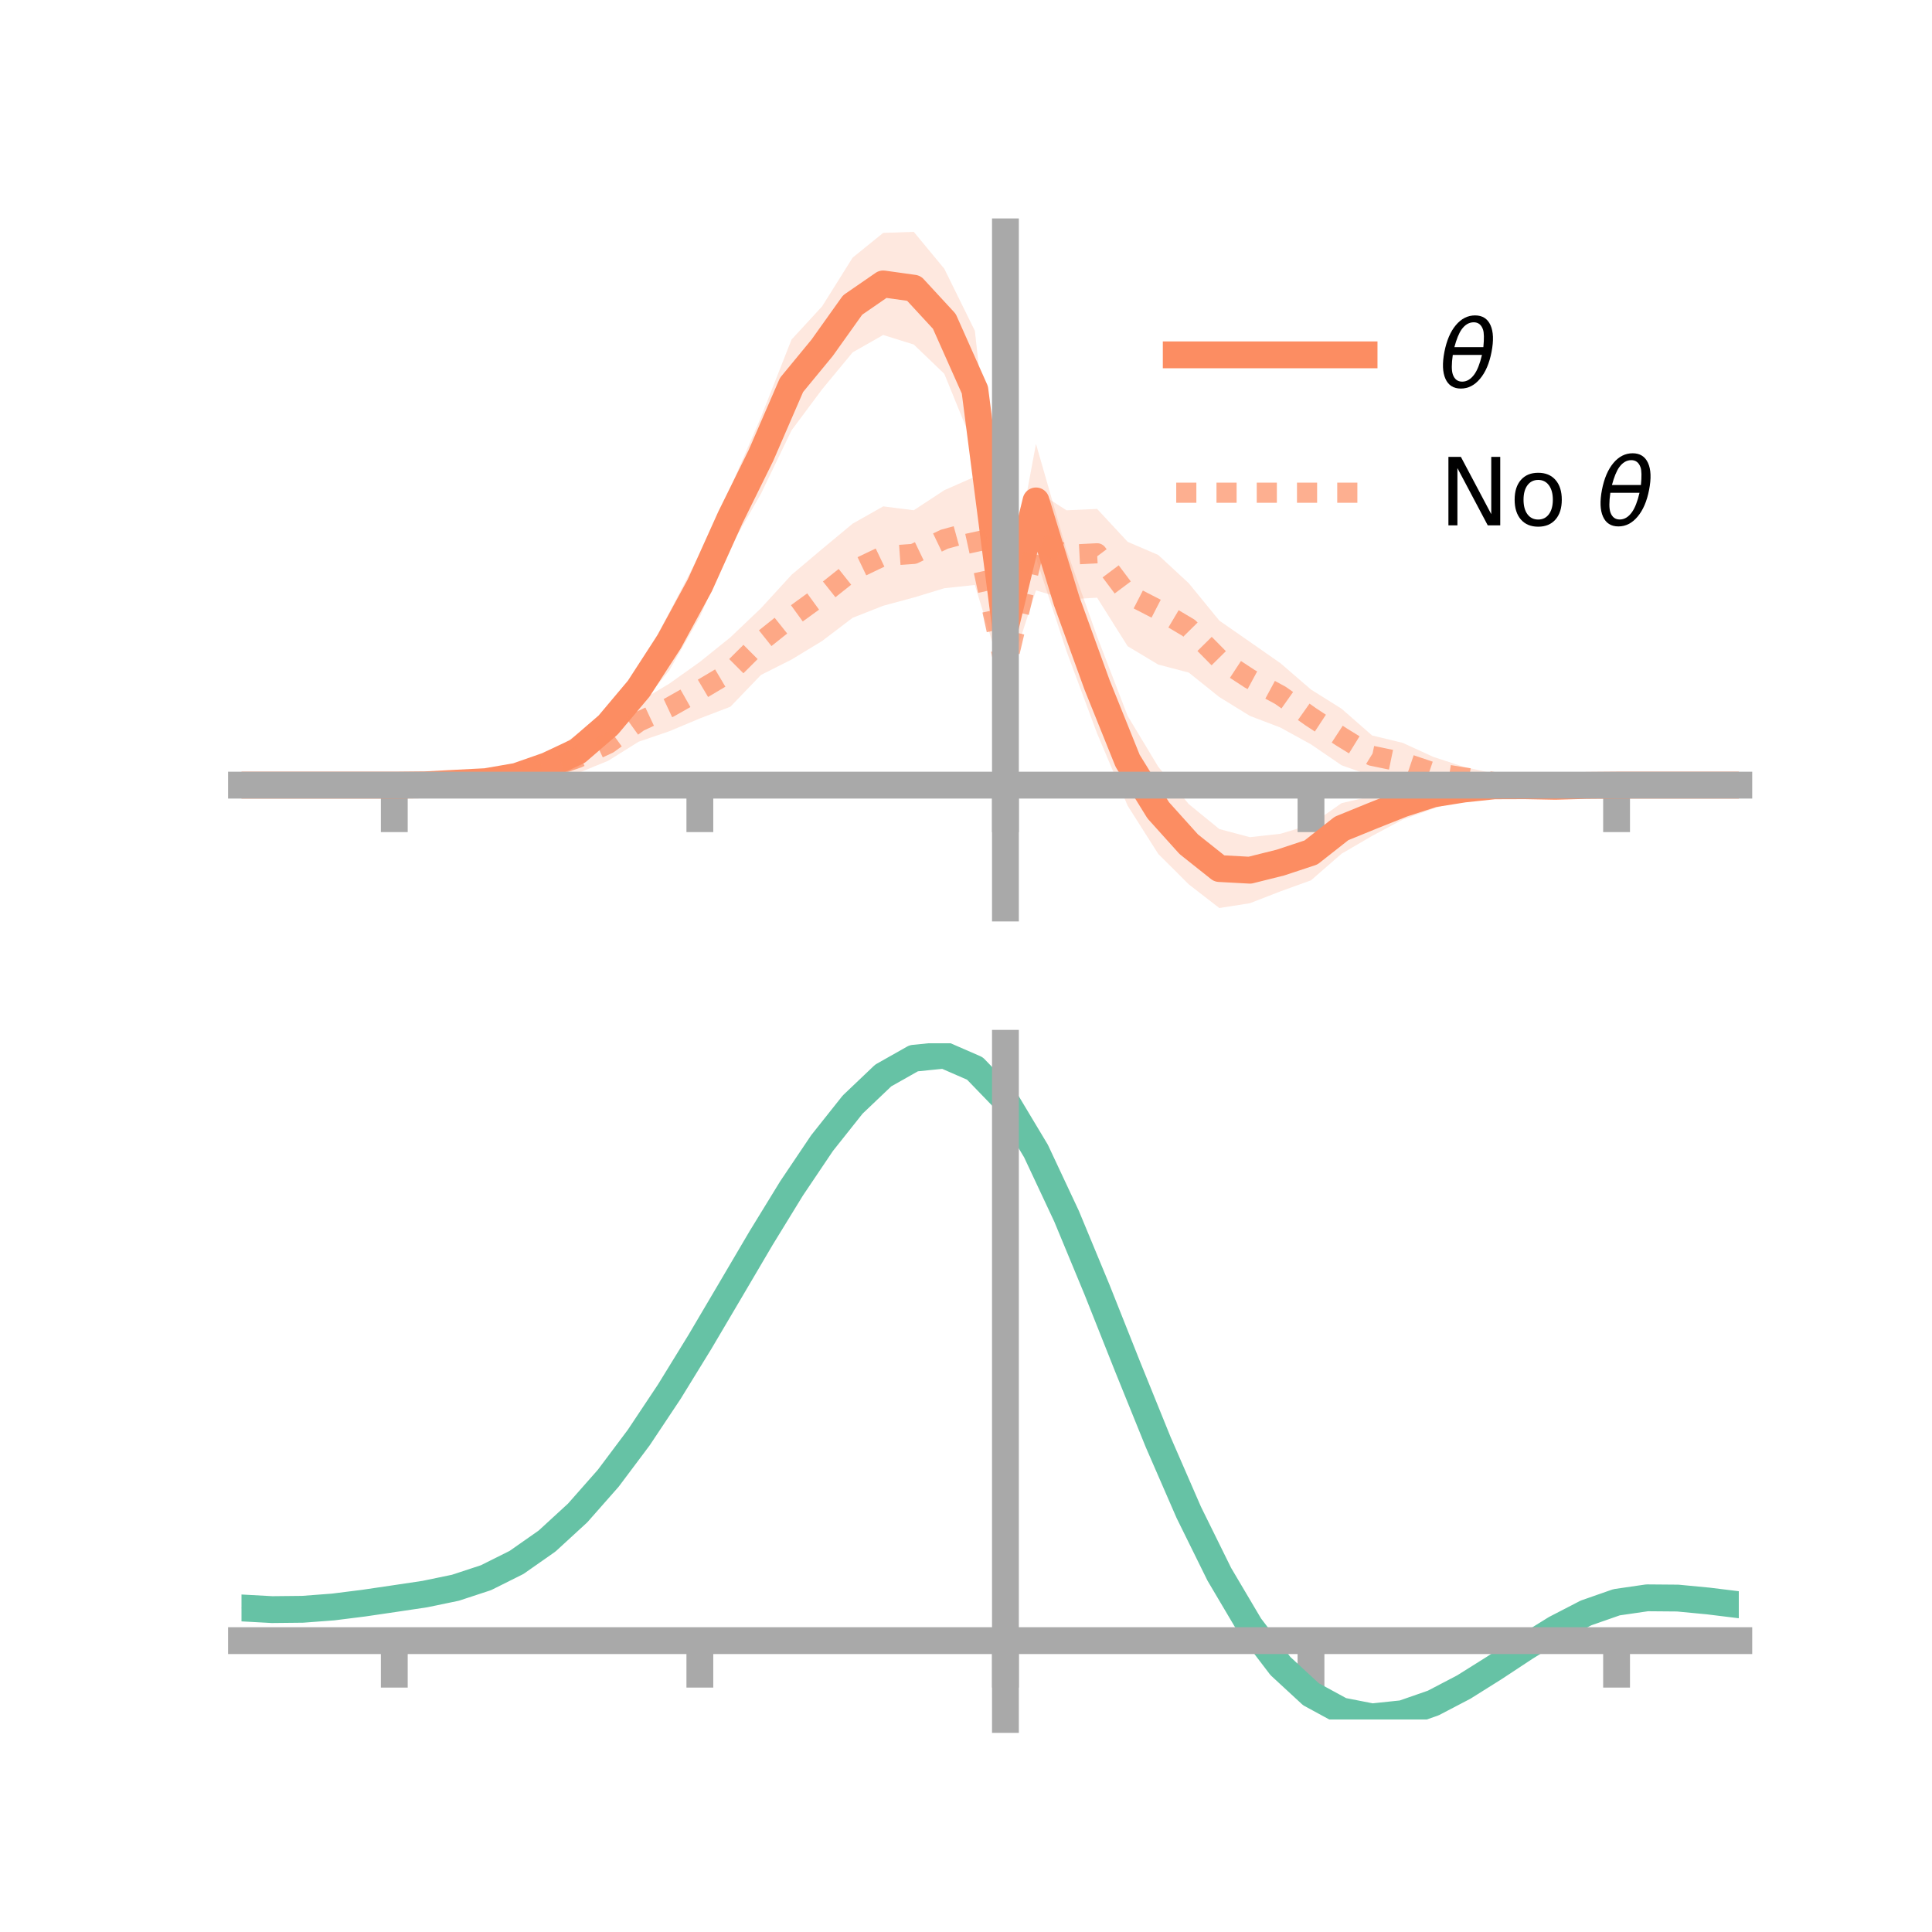<?xml version="1.0" encoding="utf-8" standalone="no"?>
<!DOCTYPE svg PUBLIC "-//W3C//DTD SVG 1.1//EN"
  "http://www.w3.org/Graphics/SVG/1.1/DTD/svg11.dtd">
<!-- Created with matplotlib (https://matplotlib.org/) -->
<svg height="144pt" version="1.1" viewBox="0 0 144 144" width="144pt" xmlns="http://www.w3.org/2000/svg" xmlns:xlink="http://www.w3.org/1999/xlink">
 <defs>
  <style type="text/css">*{stroke-linecap:butt;stroke-linejoin:round;}</style>
 </defs>
 <g id="figure_1">
  <g id="patch_1">
   <path d="M 0 144 
L 144 144 
L 144 0 
L 0 0 
z
" style="fill:none;"/>
  </g>
  <g id="axes_1">
   <g id="patch_2">
    <path d="M 18 67.68 
L 129.6 67.68 
L 129.6 17.28 
L 18 17.28 
z
" style="fill:none;"/>
   </g>
   <g id="PolyCollection_1">
    <path clip-path="url(#p8c9914e167)" d="M 18 58.521 
L 18 58.521 
L 20.278 58.521 
L 22.555 58.521 
L 24.833 58.521 
L 27.11 58.521 
L 29.388 58.521 
L 31.665 58.416 
L 33.943 58.172 
L 36.22 57.845 
L 38.498 57.186 
L 40.776 56.206 
L 43.053 54.727 
L 45.331 52.738 
L 47.608 49.912 
L 49.886 45.653 
L 52.163 41.272 
L 54.441 36.353 
L 56.718 31.092 
L 58.996 25.31 
L 61.273 22.838 
L 63.551 19.201 
L 65.829 17.358 
L 68.106 17.28 
L 70.384 20.033 
L 72.661 24.658 
L 74.939 45.289 
L 77.216 33.086 
L 79.494 41.004 
L 81.771 47.443 
L 84.049 53.363 
L 86.327 57.146 
L 88.604 59.935 
L 90.882 61.793 
L 93.159 62.398 
L 95.437 62.145 
L 97.714 61.461 
L 99.992 59.862 
L 102.269 59.332 
L 104.547 58.731 
L 106.824 58.071 
L 109.102 58.063 
L 111.38 57.894 
L 113.657 58.159 
L 115.935 58.406 
L 118.212 58.463 
L 120.49 58.521 
L 122.767 58.521 
L 125.045 58.521 
L 127.322 58.521 
L 129.6 58.521 
L 129.6 58.521 
L 129.6 58.521 
L 127.322 58.521 
L 125.045 58.521 
L 122.767 58.521 
L 120.49 58.521 
L 118.212 58.618 
L 115.935 58.805 
L 113.657 58.965 
L 111.38 59.246 
L 109.102 59.559 
L 106.824 60.274 
L 104.547 61.089 
L 102.269 62.304 
L 99.992 63.631 
L 97.714 65.614 
L 95.437 66.437 
L 93.159 67.321 
L 90.882 67.68 
L 88.604 65.915 
L 86.327 63.643 
L 84.049 60.056 
L 81.771 54.665 
L 79.494 48.543 
L 77.216 41.586 
L 74.939 48.149 
L 72.661 33.462 
L 70.384 27.863 
L 68.106 25.679 
L 65.829 24.967 
L 63.551 26.263 
L 61.273 29.019 
L 58.996 32.076 
L 56.718 36.801 
L 54.441 40.771 
L 52.163 45.97 
L 49.886 49.969 
L 47.608 52.742 
L 45.331 55.331 
L 43.053 57.271 
L 40.776 57.933 
L 38.498 58.545 
L 36.22 58.672 
L 33.943 58.58 
L 31.665 58.58 
L 29.388 58.521 
L 27.11 58.521 
L 24.833 58.521 
L 22.555 58.521 
L 20.278 58.521 
L 18 58.521 
z
" style="fill:#fc8d62;fill-opacity:0.2;"/>
   </g>
   <g id="PolyCollection_2">
    <path clip-path="url(#p8c9914e167)" d="M 18 58.521 
L 18 58.521 
L 20.278 58.521 
L 22.555 58.521 
L 24.833 58.521 
L 27.11 58.521 
L 29.388 58.521 
L 31.665 58.414 
L 33.943 58.166 
L 36.22 57.721 
L 38.498 57.105 
L 40.776 56.557 
L 43.053 55.36 
L 45.331 54.168 
L 47.608 52.314 
L 49.886 50.955 
L 52.163 49.335 
L 54.441 47.501 
L 56.718 45.333 
L 58.996 42.846 
L 61.273 40.922 
L 63.551 39.03 
L 65.829 37.742 
L 68.106 38.031 
L 70.384 36.536 
L 72.661 35.53 
L 74.939 48.86 
L 77.216 36.572 
L 79.494 38.035 
L 81.771 37.93 
L 84.049 40.385 
L 86.327 41.363 
L 88.604 43.472 
L 90.882 46.257 
L 93.159 47.84 
L 95.437 49.431 
L 97.714 51.395 
L 99.992 52.824 
L 102.269 54.819 
L 104.547 55.367 
L 106.824 56.411 
L 109.102 57.158 
L 111.38 57.661 
L 113.657 58.17 
L 115.935 58.261 
L 118.212 58.466 
L 120.49 58.521 
L 122.767 58.521 
L 125.045 58.521 
L 127.322 58.521 
L 129.6 58.521 
L 129.6 58.521 
L 129.6 58.521 
L 127.322 58.521 
L 125.045 58.521 
L 122.767 58.521 
L 120.49 58.522 
L 118.212 58.616 
L 115.935 58.751 
L 113.657 58.899 
L 111.38 58.937 
L 109.102 58.725 
L 106.824 58.741 
L 104.547 58.245 
L 102.269 57.852 
L 99.992 57.038 
L 97.714 55.481 
L 95.437 54.228 
L 93.159 53.359 
L 90.882 51.955 
L 88.604 50.13 
L 86.327 49.533 
L 84.049 48.166 
L 81.771 44.548 
L 79.494 44.678 
L 77.216 44.005 
L 74.939 51.071 
L 72.661 43.6 
L 70.384 43.843 
L 68.106 44.536 
L 65.829 45.15 
L 63.551 46.047 
L 61.273 47.777 
L 58.996 49.159 
L 56.718 50.306 
L 54.441 52.675 
L 52.163 53.547 
L 49.886 54.503 
L 47.608 55.28 
L 45.331 56.703 
L 43.053 57.636 
L 40.776 58.006 
L 38.498 58.374 
L 36.22 58.494 
L 33.943 58.667 
L 31.665 58.564 
L 29.388 58.521 
L 27.11 58.521 
L 24.833 58.521 
L 22.555 58.521 
L 20.278 58.521 
L 18 58.521 
z
" style="fill:#fc8d62;fill-opacity:0.2;"/>
   </g>
   <g id="matplotlib.axis_1">
    <g id="xtick_1">
     <g id="line2d_1">
      <defs>
       <path d="M 0 0 
L 0 3.5 
" id="m42875963ef" style="stroke:#a9a9a9;stroke-width:2;"/>
      </defs>
      <g>
       <use style="fill:#a9a9a9;stroke:#a9a9a9;stroke-width:2;" x="29.388" xlink:href="#m42875963ef" y="58.521"/>
      </g>
     </g>
    </g>
    <g id="xtick_2">
     <g id="line2d_2">
      <g>
       <use style="fill:#a9a9a9;stroke:#a9a9a9;stroke-width:2;" x="52.163" xlink:href="#m42875963ef" y="58.521"/>
      </g>
     </g>
    </g>
    <g id="xtick_3">
     <g id="line2d_3">
      <g>
       <use style="fill:#a9a9a9;stroke:#a9a9a9;stroke-width:2;" x="74.939" xlink:href="#m42875963ef" y="58.521"/>
      </g>
     </g>
    </g>
    <g id="xtick_4">
     <g id="line2d_4">
      <g>
       <use style="fill:#a9a9a9;stroke:#a9a9a9;stroke-width:2;" x="97.714" xlink:href="#m42875963ef" y="58.521"/>
      </g>
     </g>
    </g>
    <g id="xtick_5">
     <g id="line2d_5">
      <g>
       <use style="fill:#a9a9a9;stroke:#a9a9a9;stroke-width:2;" x="120.49" xlink:href="#m42875963ef" y="58.521"/>
      </g>
     </g>
    </g>
   </g>
   <g id="matplotlib.axis_2"/>
   <g id="line2d_6">
    <path clip-path="url(#p8c9914e167)" d="M 18 58.521 
L 20.278 58.521 
L 22.555 58.521 
L 24.833 58.521 
L 27.11 58.521 
L 29.388 58.521 
L 31.665 58.498 
L 33.943 58.376 
L 36.22 58.259 
L 38.498 57.866 
L 40.776 57.07 
L 43.053 55.999 
L 45.331 54.035 
L 47.608 51.327 
L 49.886 47.811 
L 52.163 43.621 
L 54.441 38.562 
L 56.718 33.946 
L 58.996 28.693 
L 61.273 25.928 
L 63.551 22.732 
L 65.829 21.162 
L 68.106 21.48 
L 70.384 23.948 
L 72.661 29.06 
L 74.939 46.719 
L 77.216 37.336 
L 79.494 44.773 
L 81.771 51.054 
L 84.049 56.709 
L 86.327 60.395 
L 88.604 62.925 
L 90.882 64.736 
L 93.159 64.86 
L 95.437 64.291 
L 97.714 63.538 
L 99.992 61.746 
L 102.269 60.818 
L 104.547 59.91 
L 106.824 59.173 
L 109.102 58.811 
L 111.38 58.57 
L 113.657 58.562 
L 115.935 58.606 
L 118.212 58.54 
L 120.49 58.521 
L 122.767 58.521 
L 125.045 58.521 
L 127.322 58.521 
L 129.6 58.521 
" style="fill:none;stroke:#fc8d62;stroke-linecap:square;stroke-width:2;"/>
   </g>
   <g id="line2d_7">
    <path clip-path="url(#p8c9914e167)" d="M 18 58.521 
L 20.278 58.521 
L 22.555 58.521 
L 24.833 58.521 
L 27.11 58.521 
L 29.388 58.521 
L 31.665 58.489 
L 33.943 58.416 
L 36.22 58.107 
L 38.498 57.739 
L 40.776 57.282 
L 43.053 56.498 
L 45.331 55.435 
L 47.608 53.797 
L 49.886 52.729 
L 52.163 51.441 
L 54.441 50.088 
L 56.718 47.819 
L 58.996 46.003 
L 61.273 44.349 
L 63.551 42.538 
L 65.829 41.446 
L 68.106 41.284 
L 70.384 40.19 
L 72.661 39.565 
L 74.939 49.965 
L 77.216 40.288 
L 79.494 41.357 
L 81.771 41.239 
L 84.049 44.276 
L 86.327 45.448 
L 88.604 46.801 
L 90.882 49.106 
L 93.159 50.6 
L 95.437 51.829 
L 97.714 53.438 
L 99.992 54.931 
L 102.269 56.335 
L 104.547 56.806 
L 106.824 57.576 
L 109.102 57.941 
L 111.38 58.299 
L 113.657 58.534 
L 115.935 58.506 
L 118.212 58.541 
L 120.49 58.521 
L 122.767 58.521 
L 125.045 58.521 
L 127.322 58.521 
L 129.6 58.521 
" style="fill:none;stroke:#fc8d62;stroke-dasharray:1.5,1.5;stroke-dashoffset:0;stroke-opacity:0.7;stroke-width:1.5;"/>
   </g>
   <g id="patch_3">
    <path d="M 74.939 67.68 
L 74.939 17.28 
" style="fill:none;stroke:#a9a9a9;stroke-linecap:square;stroke-linejoin:miter;stroke-width:2;"/>
   </g>
   <g id="patch_4">
    <path d="M 129.6 67.68 
L 129.6 17.28 
" style="fill:none;"/>
   </g>
   <g id="patch_5">
    <path d="M 18 58.521 
L 129.6 58.521 
" style="fill:none;stroke:#a9a9a9;stroke-linecap:square;stroke-linejoin:miter;stroke-width:2;"/>
   </g>
   <g id="patch_6">
    <path d="M 18 17.28 
L 129.6 17.28 
" style="fill:none;"/>
   </g>
   <g id="legend_1">
    <g id="line2d_8">
     <path d="M 87.67 26.449 
L 101.67 26.449 
" style="fill:none;stroke:#fc8d62;stroke-linecap:square;stroke-width:2;"/>
    </g>
    <g id="line2d_9"/>
    <g id="text_1">
     <!-- $\theta$ -->
     <g transform="translate(107.27 28.899)scale(0.07 -0.07)">
      <defs>
       <path d="M 45.516 34.672 
L 14.453 34.672 
Q 12.359 20.062 14.5 13.875 
Q 17.188 6.25 24.469 6.25 
Q 31.781 6.25 37.359 13.922 
Q 42.234 20.656 45.516 34.672 
z
M 47.016 42.969 
Q 48.344 56.844 46.625 61.719 
Q 43.953 69.438 36.766 69.438 
Q 29.297 69.438 23.828 61.812 
Q 19.531 55.672 16.156 42.969 
z
M 38.188 76.766 
Q 49.906 76.766 54.594 66.406 
Q 59.281 56.109 55.719 37.844 
Q 52.203 19.625 43.453 9.281 
Q 34.766 -1.125 23.047 -1.125 
Q 11.281 -1.125 6.641 9.281 
Q 2 19.625 5.516 37.844 
Q 9.078 56.109 17.719 66.406 
Q 26.422 76.766 38.188 76.766 
z
" id="DejaVuSans-Oblique-952"/>
      </defs>
      <use transform="translate(0 0.234)" xlink:href="#DejaVuSans-Oblique-952"/>
     </g>
    </g>
    <g id="line2d_10">
     <path d="M 87.67 36.724 
L 101.67 36.724 
" style="fill:none;stroke:#fc8d62;stroke-dasharray:1.5,1.5;stroke-dashoffset:0;stroke-opacity:0.7;stroke-width:1.5;"/>
    </g>
    <g id="line2d_11"/>
    <g id="text_2">
     <!-- No $\theta$ -->
     <g transform="translate(107.27 39.174)scale(0.07 -0.07)">
      <defs>
       <path d="M 9.812 72.906 
L 23.094 72.906 
L 55.422 11.922 
L 55.422 72.906 
L 64.984 72.906 
L 64.984 0 
L 51.703 0 
L 19.391 60.984 
L 19.391 0 
L 9.812 0 
z
" id="DejaVuSans-78"/>
       <path d="M 30.609 48.391 
Q 23.391 48.391 19.188 42.75 
Q 14.984 37.109 14.984 27.297 
Q 14.984 17.484 19.156 11.844 
Q 23.344 6.203 30.609 6.203 
Q 37.797 6.203 41.984 11.859 
Q 46.188 17.531 46.188 27.297 
Q 46.188 37.016 41.984 42.703 
Q 37.797 48.391 30.609 48.391 
z
M 30.609 56 
Q 42.328 56 49.016 48.375 
Q 55.719 40.766 55.719 27.297 
Q 55.719 13.875 49.016 6.219 
Q 42.328 -1.422 30.609 -1.422 
Q 18.844 -1.422 12.172 6.219 
Q 5.516 13.875 5.516 27.297 
Q 5.516 40.766 12.172 48.375 
Q 18.844 56 30.609 56 
z
" id="DejaVuSans-111"/>
       <path id="DejaVuSans-32"/>
      </defs>
      <use transform="translate(0 0.234)" xlink:href="#DejaVuSans-78"/>
      <use transform="translate(74.805 0.234)" xlink:href="#DejaVuSans-111"/>
      <use transform="translate(135.986 0.234)" xlink:href="#DejaVuSans-32"/>
      <use transform="translate(167.773 0.234)" xlink:href="#DejaVuSans-Oblique-952"/>
     </g>
    </g>
   </g>
  </g>
  <g id="axes_2">
   <g id="patch_7">
    <path d="M 18 128.16 
L 129.6 128.16 
L 129.6 77.76 
L 18 77.76 
z
" style="fill:none;"/>
   </g>
   <g id="PolyCollection_3">
    <path clip-path="url(#paacbb1c2e7)" d="M 18 119.889 
L 18 119.803 
L 20.278 119.933 
L 22.555 119.906 
L 24.833 119.724 
L 27.11 119.425 
L 29.388 119.079 
L 31.665 118.73 
L 33.943 118.249 
L 36.22 117.49 
L 38.498 116.34 
L 40.776 114.722 
L 43.053 112.596 
L 45.331 109.964 
L 47.608 106.864 
L 49.886 103.369 
L 52.163 99.584 
L 54.441 95.638 
L 56.718 91.684 
L 58.996 87.891 
L 61.273 84.439 
L 63.551 81.514 
L 65.829 79.305 
L 68.106 77.995 
L 70.384 77.76 
L 72.661 78.767 
L 74.939 81.16 
L 77.216 85.009 
L 79.494 89.932 
L 81.771 95.5 
L 84.049 101.314 
L 86.327 107.021 
L 88.604 112.331 
L 90.882 117.018 
L 93.159 120.922 
L 95.437 123.951 
L 97.714 126.074 
L 99.992 127.322 
L 102.269 127.772 
L 104.547 127.537 
L 106.824 126.756 
L 109.102 125.581 
L 111.38 124.173 
L 113.657 122.693 
L 115.935 121.295 
L 118.212 120.129 
L 120.49 119.337 
L 122.767 119.009 
L 125.045 119.036 
L 127.322 119.262 
L 129.6 119.554 
L 129.6 119.662 
L 129.6 119.662 
L 127.322 119.394 
L 125.045 119.187 
L 122.767 119.174 
L 120.49 119.508 
L 118.212 120.309 
L 115.935 121.498 
L 113.657 122.932 
L 111.38 124.456 
L 109.102 125.904 
L 106.824 127.111 
L 104.547 127.914 
L 102.269 128.16 
L 99.992 127.719 
L 97.714 126.489 
L 95.437 124.407 
L 93.159 121.456 
L 90.882 117.664 
L 88.604 113.117 
L 86.327 107.965 
L 84.049 102.425 
L 81.771 96.777 
L 79.494 91.362 
L 77.216 86.573 
L 74.939 82.828 
L 72.661 80.505 
L 70.384 79.529 
L 68.106 79.755 
L 65.829 81.019 
L 63.551 83.145 
L 61.273 85.956 
L 58.996 89.269 
L 56.718 92.904 
L 54.441 96.69 
L 52.163 100.466 
L 49.886 104.088 
L 47.608 107.434 
L 45.331 110.408 
L 43.053 112.942 
L 40.776 114.998 
L 38.498 116.573 
L 36.22 117.696 
L 33.943 118.436 
L 31.665 118.899 
L 29.388 119.229 
L 27.11 119.553 
L 24.833 119.827 
L 22.555 119.988 
L 20.278 120.009 
L 18 119.889 
z
" style="fill:#66c2a5;fill-opacity:0.2;"/>
   </g>
   <g id="matplotlib.axis_3">
    <g id="xtick_6">
     <g id="line2d_12">
      <g>
       <use style="fill:#a9a9a9;stroke:#a9a9a9;stroke-width:2;" x="29.388" xlink:href="#m42875963ef" y="122.284"/>
      </g>
     </g>
    </g>
    <g id="xtick_7">
     <g id="line2d_13">
      <g>
       <use style="fill:#a9a9a9;stroke:#a9a9a9;stroke-width:2;" x="52.163" xlink:href="#m42875963ef" y="122.284"/>
      </g>
     </g>
    </g>
    <g id="xtick_8">
     <g id="line2d_14">
      <g>
       <use style="fill:#a9a9a9;stroke:#a9a9a9;stroke-width:2;" x="74.939" xlink:href="#m42875963ef" y="122.284"/>
      </g>
     </g>
    </g>
    <g id="xtick_9">
     <g id="line2d_15">
      <g>
       <use style="fill:#a9a9a9;stroke:#a9a9a9;stroke-width:2;" x="97.714" xlink:href="#m42875963ef" y="122.284"/>
      </g>
     </g>
    </g>
    <g id="xtick_10">
     <g id="line2d_16">
      <g>
       <use style="fill:#a9a9a9;stroke:#a9a9a9;stroke-width:2;" x="120.49" xlink:href="#m42875963ef" y="122.284"/>
      </g>
     </g>
    </g>
   </g>
   <g id="matplotlib.axis_4"/>
   <g id="line2d_17">
    <path clip-path="url(#paacbb1c2e7)" d="M 18 119.846 
L 20.278 119.971 
L 22.555 119.947 
L 24.833 119.775 
L 27.11 119.489 
L 29.388 119.154 
L 31.665 118.814 
L 33.943 118.342 
L 36.22 117.593 
L 38.498 116.456 
L 40.776 114.86 
L 43.053 112.769 
L 45.331 110.186 
L 47.608 107.149 
L 49.886 103.728 
L 52.163 100.025 
L 54.441 96.164 
L 56.718 92.294 
L 58.996 88.58 
L 61.273 85.197 
L 63.551 82.33 
L 65.829 80.162 
L 68.106 78.875 
L 70.384 78.645 
L 72.661 79.636 
L 74.939 81.994 
L 77.216 85.791 
L 79.494 90.647 
L 81.771 96.139 
L 84.049 101.869 
L 86.327 107.493 
L 88.604 112.724 
L 90.882 117.341 
L 93.159 121.189 
L 95.437 124.179 
L 97.714 126.281 
L 99.992 127.52 
L 102.269 127.966 
L 104.547 127.726 
L 106.824 126.934 
L 109.102 125.743 
L 111.38 124.314 
L 113.657 122.812 
L 115.935 121.397 
L 118.212 120.219 
L 120.49 119.423 
L 122.767 119.092 
L 125.045 119.111 
L 127.322 119.328 
L 129.6 119.608 
" style="fill:none;stroke:#66c2a5;stroke-linecap:square;stroke-width:2;"/>
   </g>
   <g id="patch_8">
    <path d="M 74.939 128.16 
L 74.939 77.76 
" style="fill:none;stroke:#a9a9a9;stroke-linecap:square;stroke-linejoin:miter;stroke-width:2;"/>
   </g>
   <g id="patch_9">
    <path d="M 129.6 128.16 
L 129.6 77.76 
" style="fill:none;"/>
   </g>
   <g id="patch_10">
    <path d="M 18 122.284 
L 129.6 122.284 
" style="fill:none;stroke:#a9a9a9;stroke-linecap:square;stroke-linejoin:miter;stroke-width:2;"/>
   </g>
   <g id="patch_11">
    <path d="M 18 77.76 
L 129.6 77.76 
" style="fill:none;"/>
   </g>
  </g>
 </g>
 <defs>
  <clipPath id="p8c9914e167">
   <rect height="50.4" width="111.6" x="18" y="17.28"/>
  </clipPath>
  <clipPath id="paacbb1c2e7">
   <rect height="50.4" width="111.6" x="18" y="77.76"/>
  </clipPath>
 </defs>
</svg>
